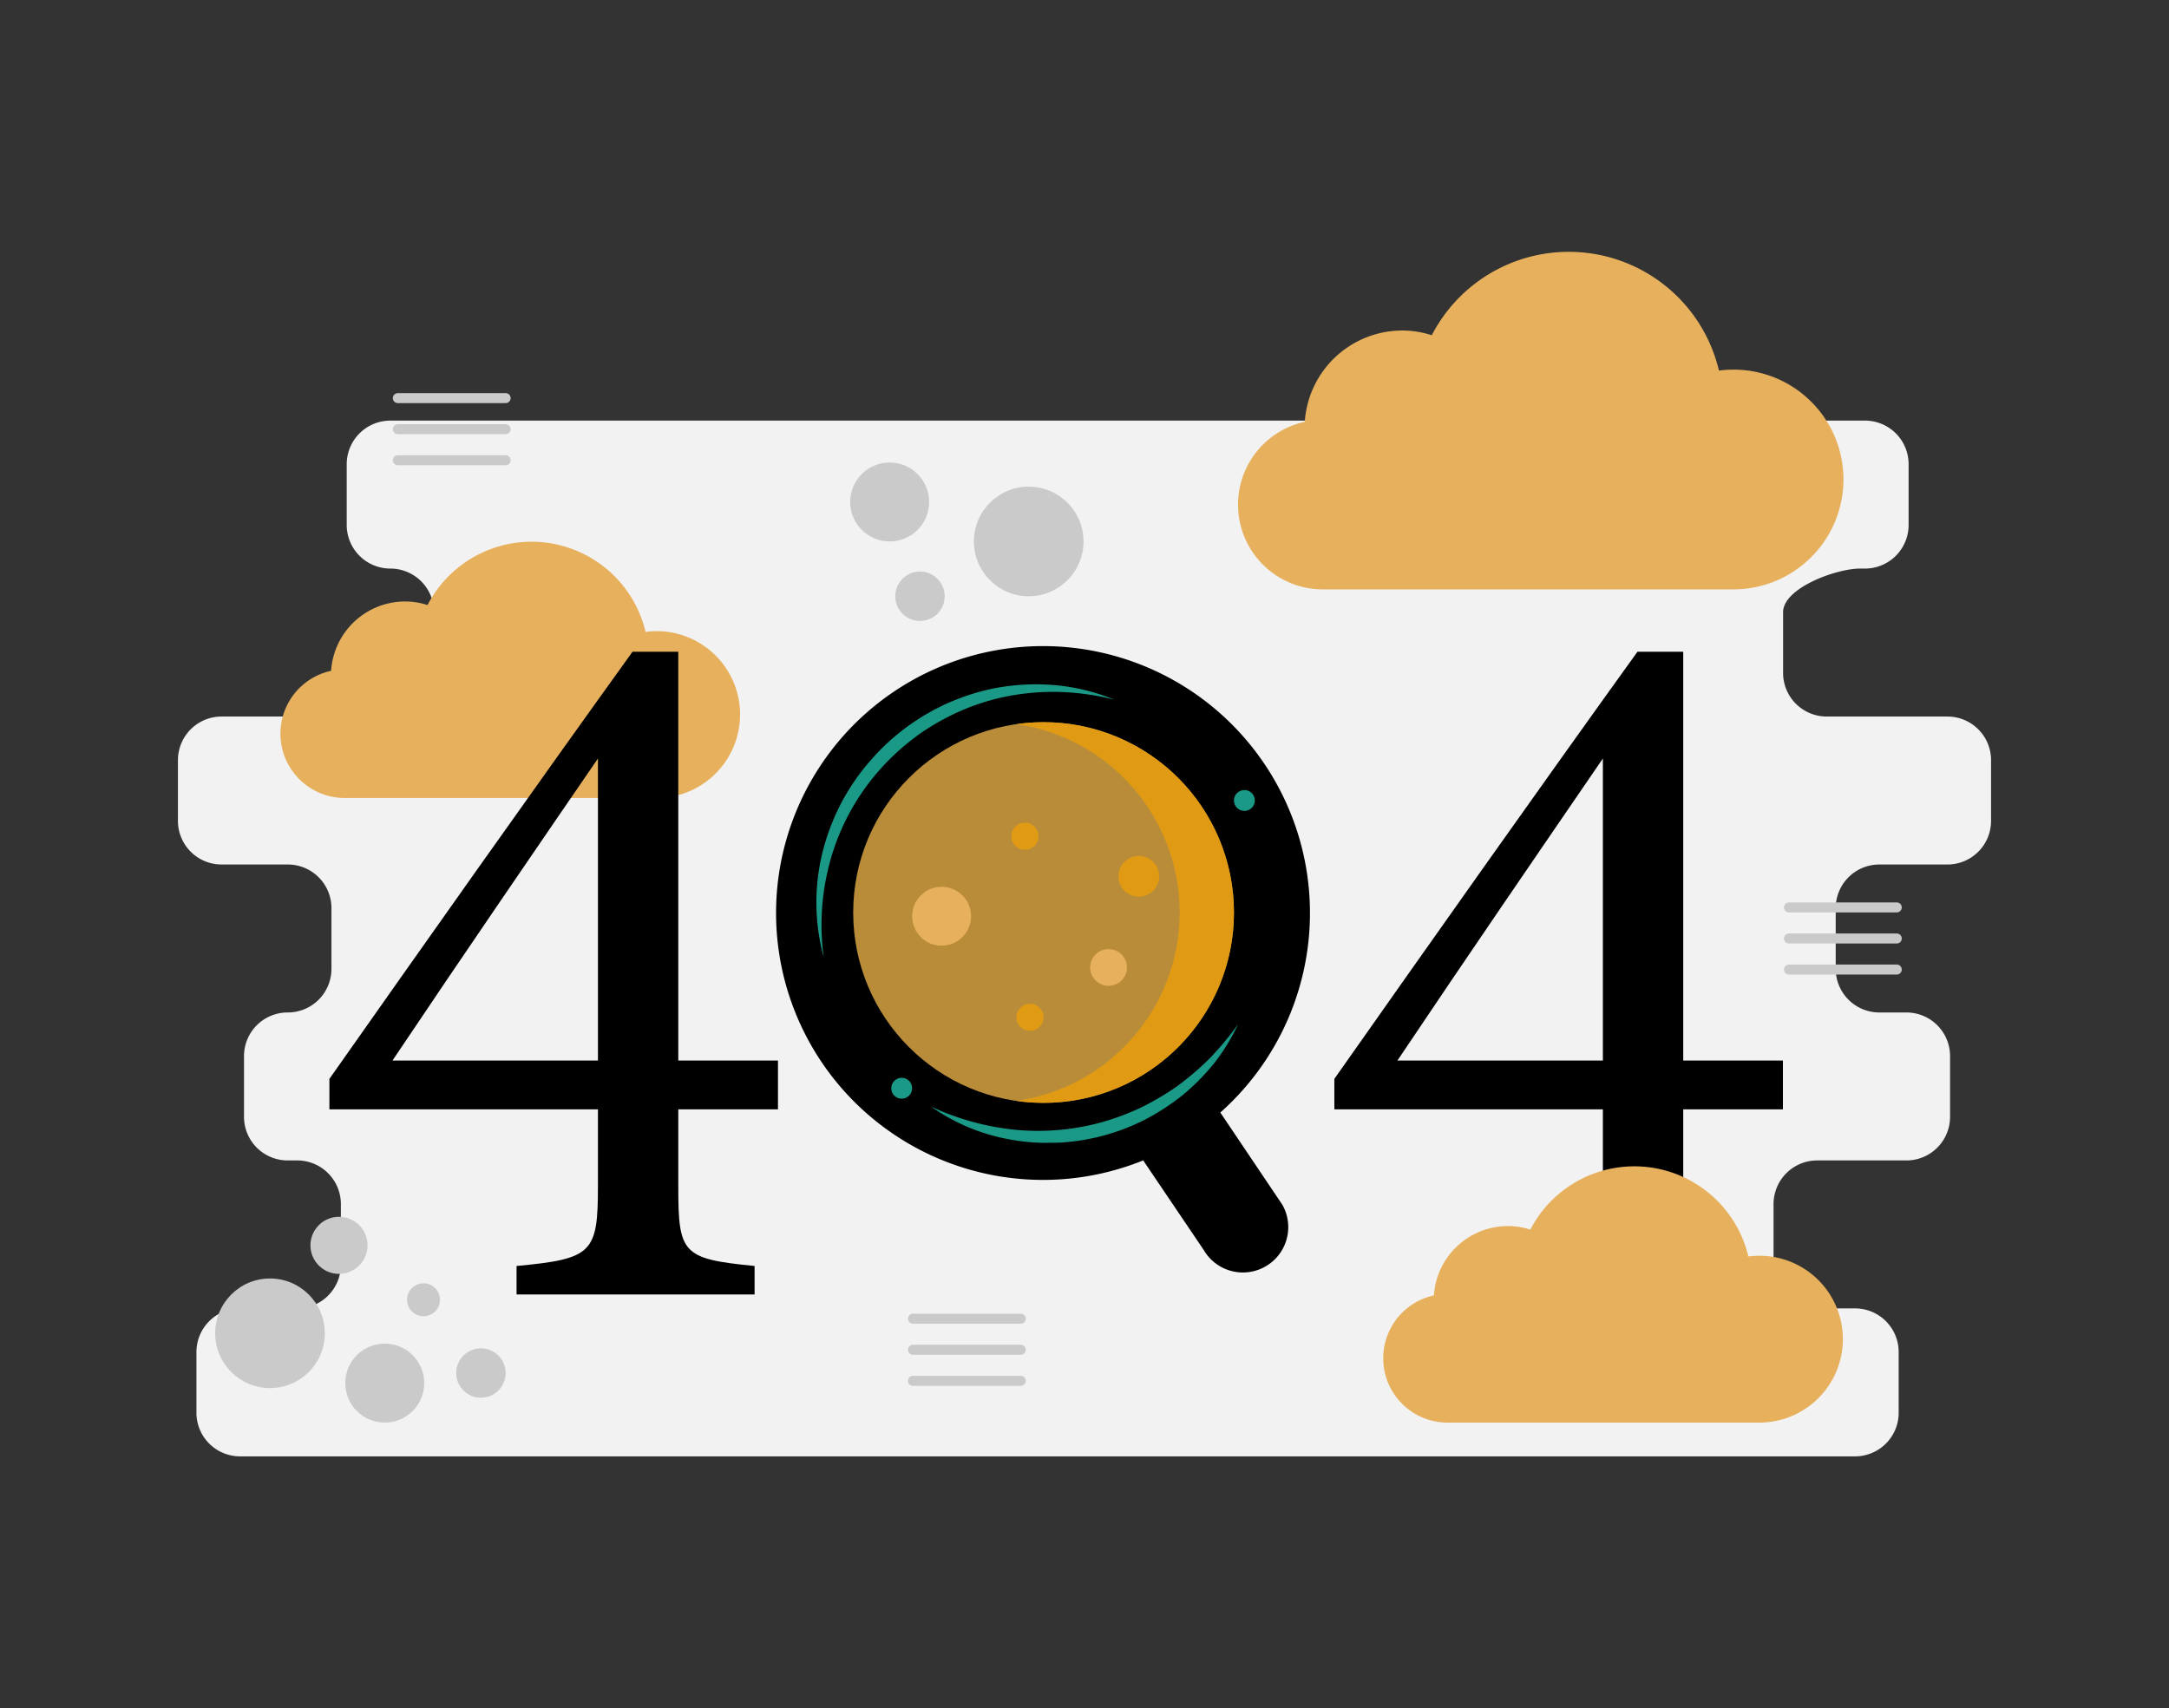 <svg xmlns="http://www.w3.org/2000/svg" id="PageNotFound" viewBox="0 0 650 512">
  <rect x="0" y="0" width="650" height="512" fill="#333333" stroke="none"/>
  <path fill="#f2f2f2" d="M596.677,246.038V227.847a13.079,13.079,0,0,0-13.079-13.079h-36.166A13.079,13.079,0,0,1,534.352,201.688V183.497c0-7.224,15.856-13.079,23.079-13.079h1.458a13.079,13.079,0,0,0,13.079-13.079V139.147a13.079,13.079,0,0,0-13.079-13.079H116.982a13.079,13.079,0,0,0-13.079,13.079v18.191a13.079,13.079,0,0,0,13.079,13.079h0a13.079,13.079,0,0,1,13.079,13.079v18.191A13.079,13.079,0,0,1,116.982,214.768H66.403A13.079,13.079,0,0,0,53.323,227.847v18.191a13.079,13.079,0,0,0,13.079,13.079H86.249a13.079,13.079,0,0,1,13.079,13.079v18.191A13.079,13.079,0,0,1,86.249,303.468h-.048a13.079,13.079,0,0,0-13.079,13.079v18.191a13.079,13.079,0,0,0,13.079,13.079h2.871A13.079,13.079,0,0,1,102.152,360.897v18.191a13.079,13.079,0,0,1-13.079,13.079H71.948A13.079,13.079,0,0,0,58.869,405.248v18.191a13.079,13.079,0,0,0,13.079,13.079h483.963a13.079,13.079,0,0,0,13.079-13.079V405.248a13.079,13.079,0,0,0-13.079-13.079H544.571a13.079,13.079,0,0,1-13.079-13.079V360.897a13.079,13.079,0,0,1,13.079-13.079H571.31a13.079,13.079,0,0,0,13.079-13.079V316.547A13.079,13.079,0,0,0,571.31,303.468h-8.112a13.079,13.079,0,0,1-13.079-13.079V272.197a13.079,13.079,0,0,1,13.079-13.079h20.399A13.079,13.079,0,0,0,596.677,246.038Z" class="colordbe8ec svgShape"></path>
  <path fill="#e7b05d" d="M221.782,214.165A25.031,25.031,0,0,1,196.774,239.184h-93.45a19.282,19.282,0,0,1-4.099-38.124,22.246,22.246,0,0,1,22.168-20.78,21.592,21.592,0,0,1,6.725,1.074,35.102,35.102,0,0,1,65.342,8.05,24.978,24.978,0,0,1,28.323,24.761Zm0,0" class="colorf9ae2b svgShape"></path>
  <path fill="#000000" d="M384.28,361.08l-18.578-27.62a79.998,79.998,0,1,0-23.114,14.348l18.111,26.804A13.594,13.594,0,0,0,384.28,361.08Z" class="color409cb5 svgShape"></path>
  <circle cx="312.733" cy="273.513" r="57.048" fill="#b88c38" class="coloree781d svgShape"></circle>
  <path fill="#e09a14" d="M312.733,216.465a57.462,57.462,0,0,0-8.139.588,57.043,57.043,0,0,1,0,112.921,57.046,57.046,0,1,0,8.139-113.508Z" class="colore06714 svgShape"></path>
  <circle cx="282.177" cy="274.625" r="8.829" fill="#e7b05d" class="colorf9ae2b svgShape"></circle>
  <circle cx="341.279" cy="262.647" r="6.112" fill="#e09a14" class="colore06714 svgShape"></circle>
  <circle cx="307.149" cy="250.639" r="4.075" fill="#e09a14" class="colore06714 svgShape"></circle>
  <circle cx="308.658" cy="304.906" r="4.075" fill="#e09a14" class="colore06714 svgShape"></circle>
  <circle cx="332.207" cy="289.982" r="5.513" fill="#e7b05d" class="colorf9ae2b svgShape"></circle>
  <circle cx="270.216" cy="326.179" r="3.132" fill="#1a9987" class="color3086a3 svgShape"></circle>
  <circle cx="372.913" cy="239.928" r="3.132" fill="#1a9987" class="color3086a3 svgShape"></circle>
  <path fill="#1a9987" d="M371.011 307.043a62.008 62.008 0 0 1-6.952 11.388 67.64 67.64 0 0 1-9.426 9.625 70.097 70.097 0 0 1-11.328 7.438 64.123 64.123 0 0 1-26.11 7c-2.269.021-4.533.104-6.794-.033a61.376 61.376 0 0 1-6.736-.752 59.123 59.123 0 0 1-24.675-10.041 78.472 78.472 0 0 0 25.087 6.947 71.87 71.87 0 0 0 25.512-2.091 75.039 75.039 0 0 0 12.045-4.417A81.43 81.43 0 0 0 352.74 325.589a83.736 83.736 0 0 0 9.85-8.445A94.246 94.246 0 0 0 371.011 307.043ZM246.834 286.85a62.375 62.375 0 0 1 .723-35.164 65.547 65.547 0 0 1 7.638-16.267 64.862 64.862 0 0 1 5.437-7.204 67.573 67.573 0 0 1 6.323-6.448 72.553 72.553 0 0 1 7.149-5.522c1.279-.794 2.513-1.664 3.838-2.383l1.963-1.118 2.019-1.012c1.337-.692 2.746-1.235 4.118-1.848 1.414-.516 2.796-1.112 4.238-1.542A62.08 62.08 0 0 1 299 206.115a65.923 65.923 0 0 1 17.852-.694 61.347 61.347 0 0 1 17.143 4.308 75.384 75.384 0 0 0-17.262-2.347 72.221 72.221 0 0 0-17.103 1.791 68.887 68.887 0 0 0-16.001 5.941 71.922 71.922 0 0 0-7.328 4.364 70.115 70.115 0 0 0-6.693 5.28 69.086 69.086 0 0 0-19.106 27.927A72.035 72.035 0 0 0 246.834 286.85Z" class="color3086a3 svgShape"></path>
  <path fill="#000000" d="M203.269 332.512v23.165c0 20.119 1.219 21.643 22.861 23.776v8.536h-71.328v-8.536c22.861-2.133 24.385-3.962 24.385-24.081v-22.86H98.716v-9.145c28.958-41.151 60.354-85.654 90.836-128.024h13.717v122.536h29.872v14.633ZM179.188 227.35c-19.203 28.043-40.541 59.134-61.573 90.53h61.573ZM504.426 332.512v23.165c0 20.119 1.22 21.643 22.862 23.776v8.536h-71.328v-8.536c22.861-2.133 24.385-3.962 24.385-24.081v-22.86H399.874v-9.145c28.957-41.151 60.354-85.654 90.836-128.024h13.716v122.536h29.873v14.633ZM480.346 227.35c-19.203 28.043-40.541 59.134-61.572 90.53H480.346Z" class="color409cb5 svgShape"></path>
  <path fill="#e7b05d" d="M552.439 143.699a32.969 32.969 0 0 1-32.94 32.955H396.411a25.398 25.398 0 0 1-5.399-50.216A29.302 29.302 0 0 1 420.21 99.067a28.44 28.44 0 0 1 8.857 1.415 46.234 46.234 0 0 1 86.066 10.603 32.9 32.9 0 0 1 37.305 32.613ZM552.266 401.375a25.031 25.031 0 0 1-25.009 25.02H433.807a19.282 19.282 0 0 1-4.099-38.124 22.246 22.246 0 0 1 22.168-20.78 21.592 21.592 0 0 1 6.725 1.074A35.102 35.102 0 0 1 523.943 376.614a24.978 24.978 0 0 1 28.323 24.761Zm0 0" class="colorf9ae2b svgShape"></path>
  <line x1="119.225" x2="151.528" y1="119.327" y2="119.327" fill="none" stroke="#cacaca" stroke-linecap="round" stroke-miterlimit="10" stroke-width="3" class="colorStrokeb9d4db svgStroke"></line>
  <line x1="119.225" x2="151.528" y1="128.637" y2="128.637" fill="none" stroke="#cacaca" stroke-linecap="round" stroke-miterlimit="10" stroke-width="3" class="colorStrokeb9d4db svgStroke"></line>
  <line x1="119.225" x2="151.528" y1="137.948" y2="137.948" fill="none" stroke="#cacaca" stroke-linecap="round" stroke-miterlimit="10" stroke-width="3" class="colorStrokeb9d4db svgStroke"></line>
  <line x1="273.595" x2="305.898" y1="395.257" y2="395.257" fill="none" stroke="#cacaca" stroke-linecap="round" stroke-miterlimit="10" stroke-width="3" class="colorStrokeb9d4db svgStroke"></line>
  <line x1="273.595" x2="305.898" y1="404.568" y2="404.568" fill="none" stroke="#cacaca" stroke-linecap="round" stroke-miterlimit="10" stroke-width="3" class="colorStrokeb9d4db svgStroke"></line>
  <line x1="273.595" x2="305.898" y1="413.878" y2="413.878" fill="none" stroke="#cacaca" stroke-linecap="round" stroke-miterlimit="10" stroke-width="3" class="colorStrokeb9d4db svgStroke"></line>
  <line x1="536.115" x2="568.417" y1="271.982" y2="271.982" fill="none" stroke="#cacaca" stroke-linecap="round" stroke-miterlimit="10" stroke-width="3" class="colorStrokeb9d4db svgStroke"></line>
  <line x1="536.115" x2="568.417" y1="281.293" y2="281.293" fill="none" stroke="#cacaca" stroke-linecap="round" stroke-miterlimit="10" stroke-width="3" class="colorStrokeb9d4db svgStroke"></line>
  <line x1="536.115" x2="568.417" y1="290.603" y2="290.603" fill="none" stroke="#cacaca" stroke-linecap="round" stroke-miterlimit="10" stroke-width="3" class="colorStrokeb9d4db svgStroke"></line>
  <circle cx="80.914" cy="399.628" r="16.428" fill="#cacaca" class="colorb9d4db svgShape"></circle>
  <circle cx="101.589" cy="373.267" r="8.557" fill="#cacaca" class="colorb9d4db svgShape"></circle>
  <circle cx="144.12" cy="411.536" r="7.406" fill="#cacaca" class="colorb9d4db svgShape"></circle>
  <circle cx="126.92" cy="389.583" r="4.936" fill="#cacaca" class="colorb9d4db svgShape"></circle>
  <circle cx="115.301" cy="414.559" r="11.833" fill="#cacaca" class="colorb9d4db svgShape"></circle>
  <circle cx="308.282" cy="162.289" r="16.428" fill="#cacaca" class="colorb9d4db svgShape"></circle>
  <circle cx="275.694" cy="178.717" r="7.406" fill="#cacaca" class="colorb9d4db svgShape"></circle>
  <circle cx="266.615" cy="150.456" r="11.833" fill="#cacaca" class="colorb9d4db svgShape"></circle>
</svg>
